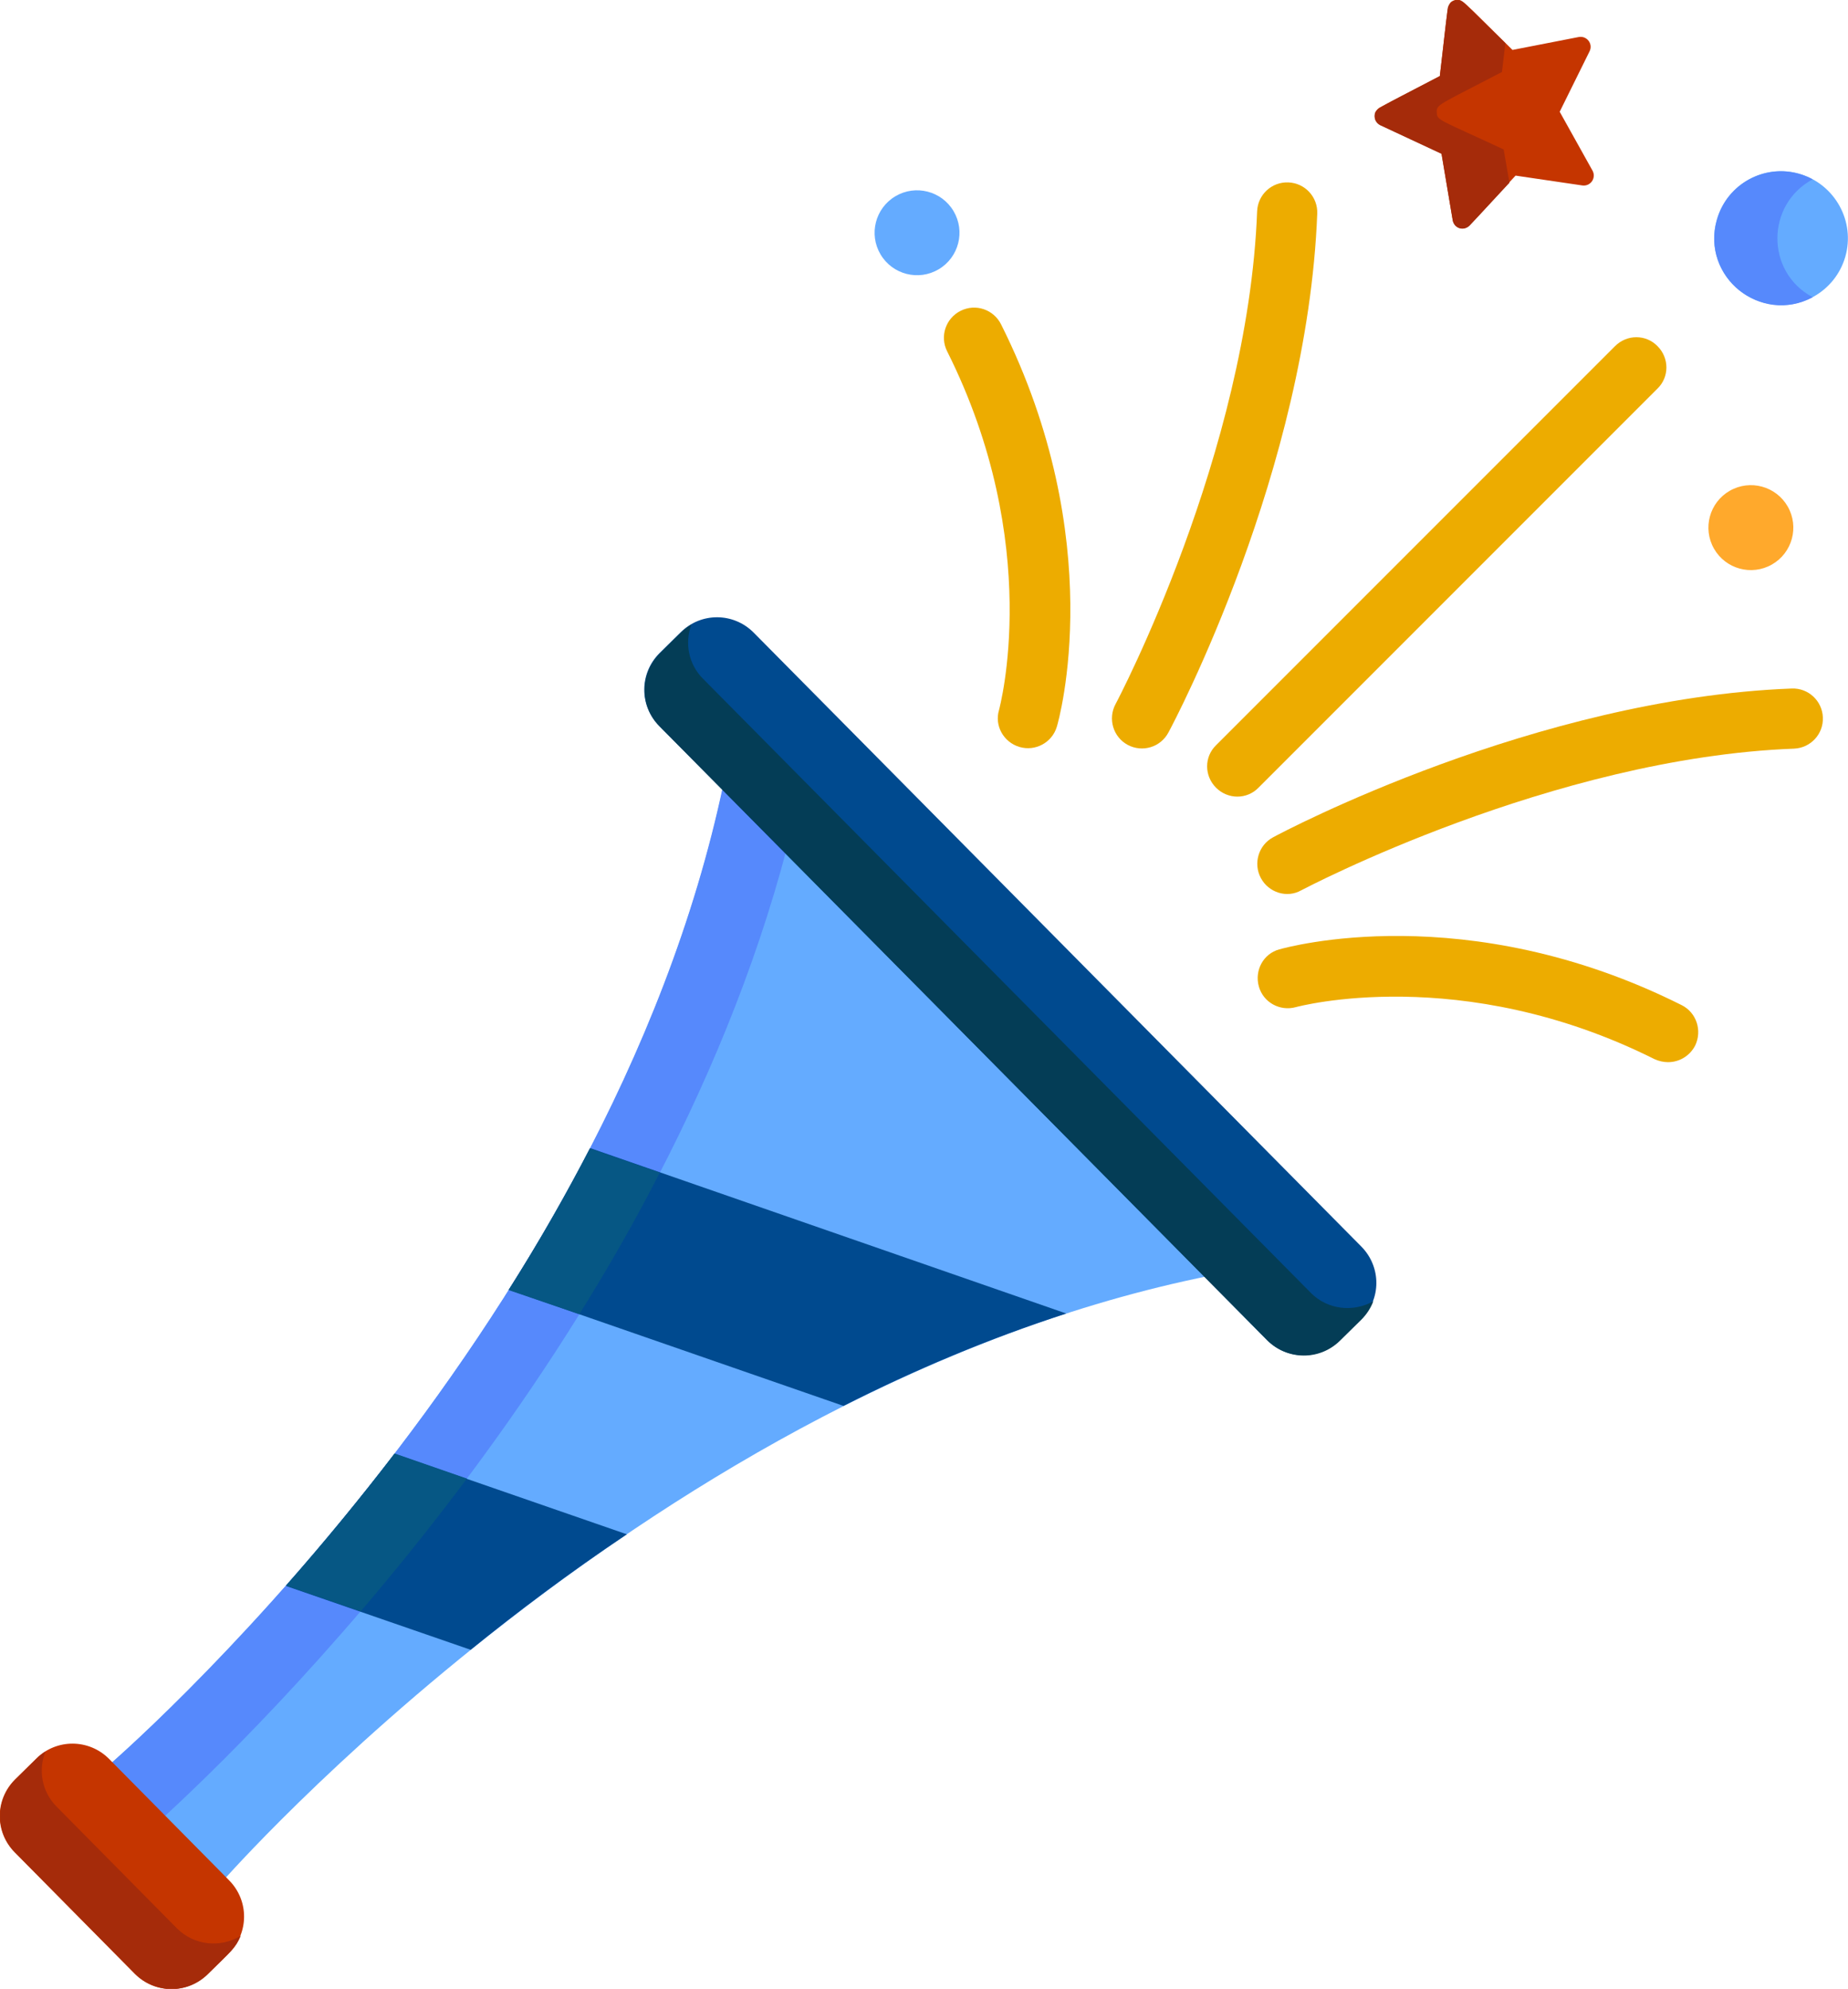 <?xml version="1.0" encoding="utf-8"?>
<!-- Generator: Adobe Illustrator 23.0.3, SVG Export Plug-In . SVG Version: 6.00 Build 0)  -->
<svg version="1.1" id="Capa_1" xmlns="http://www.w3.org/2000/svg" xmlns:xlink="http://www.w3.org/1999/xlink" x="0px" y="0px"
	 viewBox="0 0 54.42 58.55" style="enable-background:new 0 0 54.42 58.55;" xml:space="preserve">
<style type="text/css">
	.st0{fill:#64ABFF;}
	.st1{fill:#5689FC;}
	.st2{fill:#EDAC00;}
	.st3{fill:#FFA92C;}
	.st4{fill:#C53500;}
	.st5{fill:#A52B0A;}
	.st6{fill:#004A8F;}
	.st7{fill:#065784;}
	.st8{fill:#043D56;}
</style>
<g>
	<path class="st0" d="M3.18,51.99c2.07,2.09,1.3,1.31,3.37,3.4c0,0,12.75-14.57,29.12-17.84c-0.63-0.64-13.72-13.86-14.35-14.5
		C17.88,39.38,3.18,51.99,3.18,51.99z"/>
	<path class="st1" d="M23.18,24.94l-1.87-1.89C17.88,39.38,3.18,51.99,3.18,51.99l1.56,1.58C7.42,51.12,19.32,39.61,23.18,24.94z"/>
	<g>
		<path class="st2" d="M35.81,23.19c-0.35-0.35-0.35-0.91,0-1.25l11.75-11.75c0.35-0.35,0.91-0.35,1.25,0
			c0.35,0.35,0.35,0.91,0,1.25L37.06,23.19C36.72,23.54,36.16,23.54,35.81,23.19z"/>
		<path class="st2" d="M37.13,25.85c-0.23-0.43-0.07-0.97,0.36-1.2c0.31-0.17,7.73-4.09,15.27-4.38c0.49-0.02,0.9,0.36,0.92,0.85
			c0.02,0.49-0.36,0.9-0.85,0.92c-7.12,0.27-14.43,4.13-14.51,4.17C37.9,26.45,37.36,26.28,37.13,25.85z"/>
		<path class="st2" d="M49.12,31.27c-0.13,0-0.27-0.03-0.4-0.09c-5.7-2.85-10.52-1.54-10.56-1.53c-0.47,0.13-0.96-0.14-1.09-0.61
			c-0.13-0.47,0.13-0.96,0.6-1.09c0.22-0.06,5.5-1.54,11.85,1.64c0.44,0.22,0.61,0.75,0.4,1.19C49.76,31.09,49.45,31.27,49.12,31.27
			z"/>
		<path class="st2" d="M33.21,21.93c-0.43-0.23-0.59-0.77-0.36-1.2c0.05-0.09,3.9-7.39,4.17-14.51c0.02-0.49,0.43-0.87,0.92-0.85
			c0.49,0.02,0.87,0.43,0.85,0.92c-0.29,7.54-4.21,14.96-4.38,15.27C34.18,22,33.64,22.16,33.21,21.93z"/>
		<path class="st2" d="M30.02,21.99c-0.47-0.14-0.74-0.63-0.6-1.09l0,0c0.01-0.05,1.33-4.86-1.53-10.56
			c-0.22-0.44-0.04-0.97,0.4-1.19c0.44-0.22,0.97-0.04,1.19,0.4c3.18,6.35,1.71,11.63,1.64,11.85
			C30.98,21.86,30.49,22.13,30.02,21.99z"/>
	</g>
	<path class="st0" d="M54.34,7.56c-0.3,1.04-1.39,1.65-2.44,1.34c-1.04-0.3-1.65-1.39-1.34-2.44c0.3-1.04,1.39-1.65,2.44-1.34
		C54.04,5.43,54.64,6.52,54.34,7.56z"/>
	<path class="st1" d="M53.38,5.28c-1.12-0.6-2.48-0.01-2.82,1.19c-0.48,1.68,1.3,3.1,2.82,2.28C51.99,8.01,52,6.02,53.38,5.28z"/>
	
		<ellipse transform="matrix(0.868 -0.497 0.497 0.868 -0.909 27.665)" class="st3" cx="51.55" cy="15.54" rx="1.25" ry="1.25"/>
	<ellipse transform="matrix(0.86 -0.51 0.51 0.86 0.278 14.728)" class="st0" cx="27.01" cy="6.86" rx="1.25" ry="1.25"/>
	<path class="st4" d="M46.9,5.03l-0.97-1.74l0.88-1.78c0.05-0.1,0.04-0.22-0.03-0.31c-0.07-0.09-0.18-0.13-0.29-0.11l-1.95,0.38
		c-1.52-1.49-1.49-1.54-1.72-1.46C42.6,0.1,42.65,0.14,42.4,2.24l-1.76,0.92c-0.21,0.11-0.21,0.42,0.01,0.52l1.8,0.84l0.33,1.96
		c0.02,0.11,0.1,0.2,0.2,0.23c0.23,0.07,0.21,0.01,1.65-1.54l1.97,0.29C46.84,5.49,47.01,5.24,46.9,5.03z"/>
	<path class="st5" d="M44.28,4.4c-1.93-0.9-1.96-0.85-1.97-1.09c-0.01-0.24,0.04-0.21,1.92-1.19l0.1-0.85l-1.21-1.18
		c-0.17-0.17-0.46-0.07-0.49,0.17L42.4,2.24c-1.89,0.99-1.92,0.95-1.92,1.19c0,0.11,0.07,0.21,0.17,0.26l1.8,0.84l0.33,1.96
		c0.02,0.11,0.1,0.2,0.2,0.23c0.11,0.03,0.22,0,0.3-0.08l1.17-1.26L44.28,4.4z"/>
	<path class="st6" d="M14.98,37.97l9.86,3.42c2.07-1.05,4.27-1.98,6.56-2.72L17.38,33.8C16.63,35.26,15.82,36.65,14.98,37.97z"/>
	<path class="st7" d="M17.06,38.69c0.83-1.33,1.63-2.72,2.37-4.17l-2.06-0.71c-0.68,1.31-1.48,2.73-2.39,4.17L17.06,38.69z"/>
	<path class="st6" d="M13.86,48.57c1.37-1.11,2.91-2.27,4.6-3.4l-6.84-2.37c-1.11,1.44-2.19,2.75-3.2,3.89L13.86,48.57z"/>
	<path class="st7" d="M10.62,47.44c1-1.17,2.06-2.48,3.13-3.91l-2.13-0.74c-1.01,1.32-2.09,2.63-3.2,3.89L10.62,47.44z"/>
	<path class="st6" d="M40.09,36.7l-17.9-18.08c-0.59-0.59-1.54-0.6-2.14-0.01l-0.63,0.62c-0.59,0.59-0.6,1.54-0.01,2.14l17.9,18.08
		c0.59,0.59,1.54,0.6,2.14,0.01l0.63-0.62C40.68,38.25,40.68,37.3,40.09,36.7z"/>
	<path class="st8" d="M38.6,38.06L20.7,19.98c-0.43-0.43-0.54-1.06-0.34-1.59c-0.22,0.13-0.25,0.17-0.93,0.85
		c-0.59,0.59-0.6,1.54-0.01,2.14l17.9,18.08c0.59,0.59,1.54,0.6,2.14,0.01l0.63-0.62c0.16-0.16,0.28-0.35,0.35-0.54
		C39.85,38.64,39.09,38.56,38.6,38.06z"/>
	<path class="st4" d="M1.07,51.77l-0.63,0.62c-0.59,0.59-0.6,1.54-0.01,2.14l3.54,3.58c0.59,0.59,1.54,0.6,2.14,0.01l0.63-0.62
		c0.59-0.59,0.6-1.54,0.01-2.14l-3.54-3.58C2.62,51.19,1.67,51.18,1.07,51.77z"/>
	<path class="st5" d="M5.21,56.77l-3.54-3.58c-0.44-0.44-0.55-1.08-0.33-1.63c-0.09,0.06-0.18,0.13-0.26,0.21l-0.63,0.62
		c-0.59,0.59-0.6,1.54-0.01,2.14l3.54,3.58c0.59,0.59,1.54,0.6,2.14,0.01c0.68-0.67,0.82-0.77,0.97-1.13
		C6.5,57.35,5.72,57.28,5.21,56.77z"/>
</g>
</svg>

